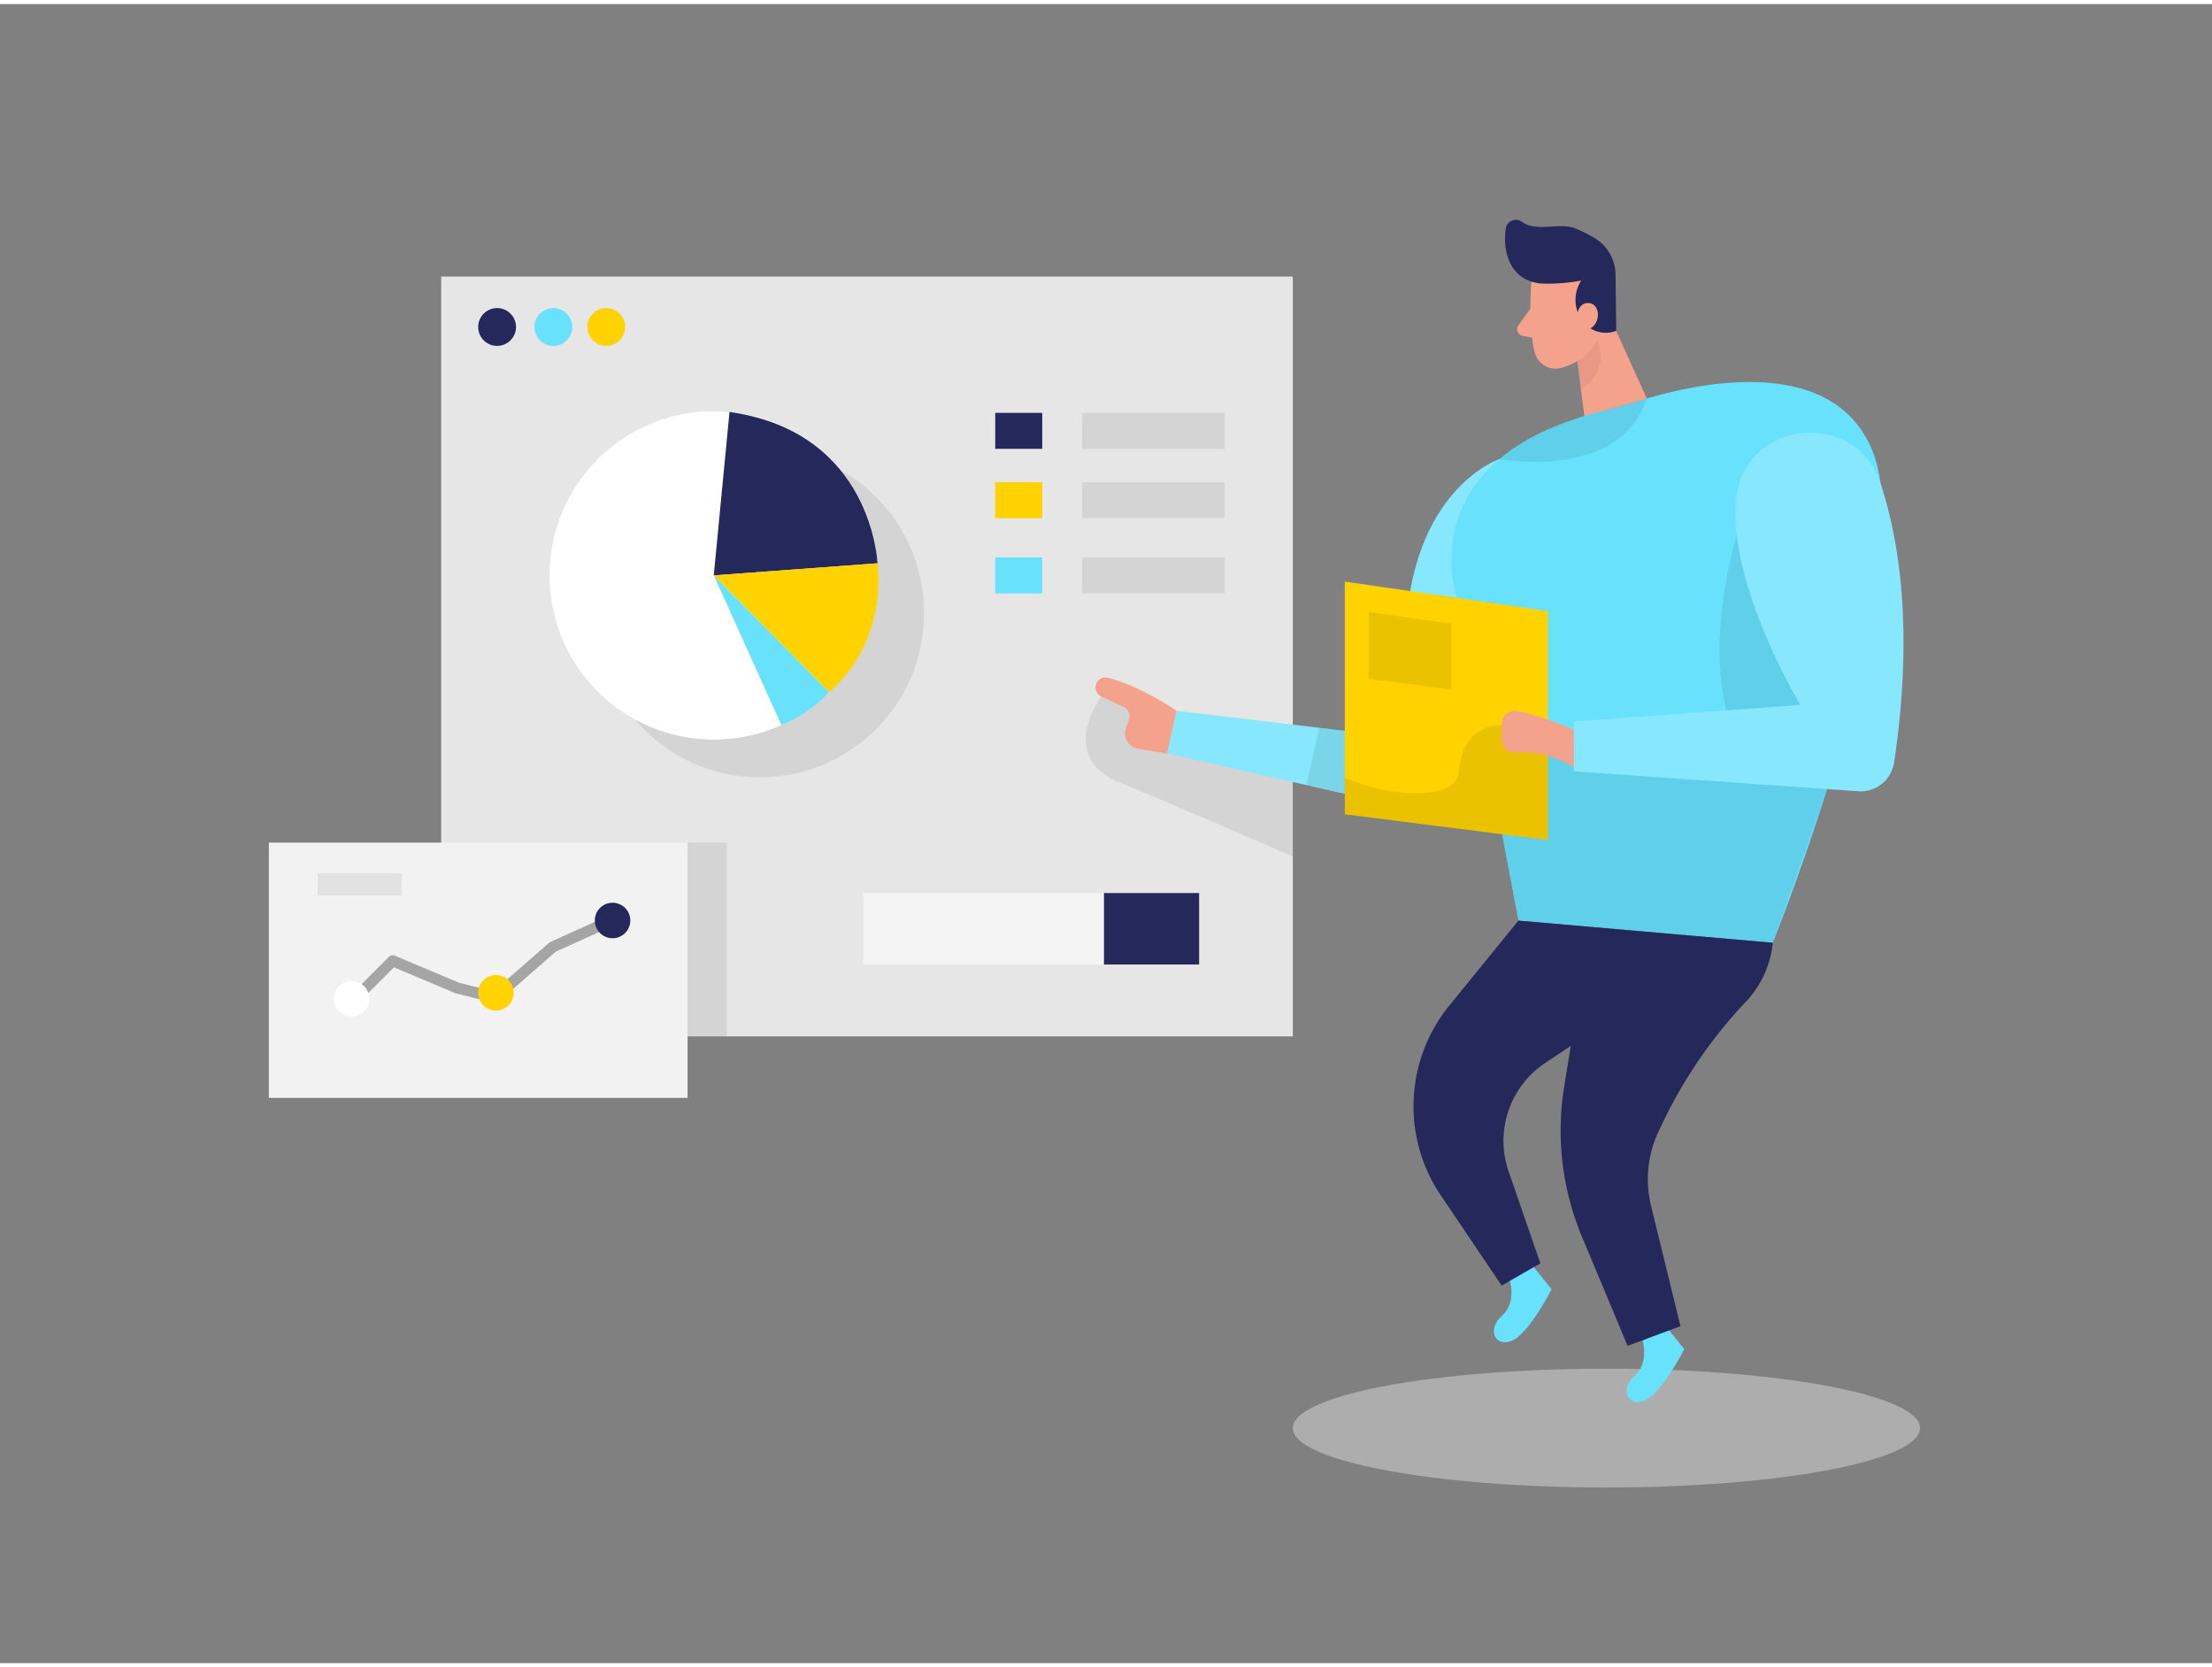 <svg id="Layer_1" data-name="Layer 1" xmlns="http://www.w3.org/2000/svg" viewBox="0 0 400 300" width="406" height="306" class="illustration styles_illustrationTablet__1DWOa"><rect x="0" y="0" width="400" height="300" fill="#808080" stroke="none"/><title>#1 analysis</title><rect x="178.47" y="165.73" width="43" height="10.95" fill="#fff" opacity="0.35"></rect><rect x="79.78" y="49.27" width="154" height="137.4" fill="#e6e6e6"></rect><path d="M199.15,125.21s-8.18,10.9,3.32,15.56,31.31,13.4,31.31,13.4V140.66l-21-8.74Z" opacity="0.08"></path><rect x="123.83" y="151.63" width="7.57" height="35.05" opacity="0.08"></rect><rect x="48.62" y="151.63" width="75.71" height="46.16" fill="#f2f2f2"></rect><path d="M271.16,82.27s-23,7.53-15.55,50.62l-42.85-5.09L211,135.48l61.17,13.93,11.92-8.18Z" fill="#68e1fd"></path><path d="M271.16,82.27s-23,7.53-15.55,50.62l-42.85-5.09L211,135.48l61.17,13.93,11.92-8.18Z" fill="#fff" opacity="0.2"></path><path d="M276.92,50.21s-.67,7.69.62,12.8a3.88,3.88,0,0,0,4.73,2.79c2.57-.69,5.83-2.36,6.69-6.44l2.31-6.74a6.92,6.92,0,0,0-3-7.4C283.87,42.1,277.09,45.51,276.92,50.21Z" fill="#f4a28c"></path><ellipse cx="290.49" cy="257.5" rx="56.71" ry="10.74" fill="#e6e6e6" opacity="0.45"></ellipse><path d="M297.05,241.72s1.19,4-1.47,6.33-1.36,5.68,1.74,4.51,7.26-9.33,7.26-9.33l-3.22-4Z" fill="#68e1fd"></path><polygon points="290.12 54.4 298.91 73.78 287.47 82.27 285.18 64.04 290.12 54.4" fill="#f4a28c"></polygon><path d="M290.52,73.4c1.94-.46,3.87-1,5.77-1.61,8.54-2.73,34.79-9.39,42.29,8.94,9,22-18,89-18,89l-46-4-11-58S254.1,82.13,290.52,73.4Z" fill="#68e1fd"></path><path d="M314.07,96s-7,22.52,0,36.86H268.35l6.23,32.84,46,4,9.82-27.79L333.58,119Z" opacity="0.08"></path><polygon points="243.18 104.43 243.18 146.5 279.9 151.17 279.9 109.77 243.18 104.43" fill="#ffd200"></polygon><path d="M340.09,86.75c3.32,10.11,6,26.5,2.42,50.38a6.12,6.12,0,0,1-6.47,5.21l-51.46-3.61v-9l41-3s-13-21.41-11.65-37C315.18,75.22,335.54,72.91,340.09,86.75Z" fill="#68e1fd"></path><path d="M340.09,86.75c3.32,10.11,6,26.5,2.42,50.38a6.12,6.12,0,0,1-6.47,5.21l-51.46-3.61v-9l41-3s-13-21.41-11.65-37C315.18,75.22,335.54,72.91,340.09,86.75Z" fill="#fff" opacity="0.2"></path><path d="M274.58,165.73l-12.53,15.41a28.8,28.8,0,0,0-1.5,34.29l11,16.3,7-4-5.75-16.66a16.91,16.91,0,0,1,6.6-19.58l7.15-4.76s23-2,34-17Z" fill="#24285b"></path><path d="M286.58,172.73l-3.72,23a49.77,49.77,0,0,0,3.21,27.18l8.25,19.71,9.56-3.55-5.32-21.77a20.25,20.25,0,0,1,1.4-13.53l1.1-2.3a85.9,85.9,0,0,1,14.58-21,18.17,18.17,0,0,0,4.94-10.7Z" fill="#24285b"></path><path d="M278.83,50.53a31.21,31.21,0,0,0,7.11-.54,6.41,6.41,0,0,0,0,7,5.24,5.24,0,0,0,6.33,2.09l-.13-9.91a7.87,7.87,0,0,0-4-7,29,29,0,0,0-3.31-1.62c-2.85-1.14-7,.76-9.59-1.17a1.86,1.86,0,0,0-2.95,1.22c-.45,3,.09,7.76,4.17,9.41A7.23,7.23,0,0,0,278.83,50.53Z" fill="#24285b"></path><path d="M285.11,56.81s.06-3,2.29-2.74,2.18,4.52-.86,4.92Z" fill="#f4a28c"></path><path d="M274,130.61s-9.38-2.5-10.25,8.5c-.35,4.35-10.91,4.94-20.61.81v6.58l36.72,4.67V135.48Z" opacity="0.08"></path><path d="M284.58,131.23a50.65,50.65,0,0,0-10.15-3.38,2.37,2.37,0,0,0-2.85,2.32V133a2.37,2.37,0,0,0,2.5,2.36,16.78,16.78,0,0,1,10.5,2.67Z" fill="#f4a28c"></path><path d="M273.05,230.89s1.19,4-1.47,6.33-1.36,5.68,1.74,4.51,7.26-9.33,7.26-9.33l-3.22-4Z" fill="#68e1fd"></path><path d="M276.74,55.07l-2.14,3a1.22,1.22,0,0,0,.77,1.93l2.95.56Z" fill="#f4a28c"></path><path d="M285.25,64.56a9.51,9.51,0,0,0,3.51-3.62s2.74,4.81-2.86,8.84Z" fill="#ce8172" opacity="0.31"></path><polygon points="247.51 109.94 247.51 121.98 262.47 123.98 262.47 112.04 247.51 109.94" opacity="0.08"></polygon><polygon points="238.55 130.86 236.26 141.23 243.18 142.8 243.18 131.41 238.55 130.86" opacity="0.08"></polygon><path d="M212.76,127.8s-6.37-4.44-12.41-6a1.81,1.81,0,0,0-2.21,1.41h0a1.82,1.82,0,0,0,1,2l4.17,2a1.68,1.68,0,0,1,.87,2.06l-.59,1.68a2.82,2.82,0,0,0,2.21,3.71l5.2.87Z" fill="#f4a28c"></path><circle cx="137.42" cy="110.13" r="29.69" opacity="0.08"></circle><circle cx="129.07" cy="103.31" r="29.69" fill="#fff"></circle><path d="M131.92,73.75l-2.85,29.56,29.61-2.19S157.81,77.4,131.92,73.75Z" fill="#24285b"></path><circle cx="89.89" cy="58.39" r="3.42" fill="#24285b"></circle><circle cx="100.06" cy="58.39" r="3.42" fill="#68e1fd"></circle><circle cx="109.63" cy="58.39" r="3.42" fill="#ffd200"></circle><rect x="195.72" y="73.92" width="25.75" height="6.5" opacity="0.08"></rect><rect x="195.72" y="86.47" width="25.75" height="6.5" opacity="0.08"></rect><rect x="195.72" y="100.06" width="25.75" height="6.5" opacity="0.08"></rect><rect x="179.97" y="73.92" width="8.5" height="6.5" fill="#24285b"></rect><rect x="179.97" y="86.47" width="8.5" height="6.5" fill="#ffd200"></rect><rect x="179.97" y="100.06" width="8.5" height="6.5" fill="#68e1fd"></rect><path d="M271.16,82.27s21.59,4.09,26.64-10.94l-11.31,3.16A44.37,44.37,0,0,0,271.16,82.27Z" opacity="0.08"></path><rect x="199.6" y="160.75" width="17.25" height="12.92" transform="translate(416.44 334.42) rotate(-180)" fill="#24285b"></rect><rect x="156.11" y="160.75" width="43.54" height="12.92" transform="translate(355.76 334.42) rotate(-180)" fill="#fff" opacity="0.56" style="isolation: isolate;"></rect><path d="M129.07,103.31l20.86,21.13s10.36-7.94,8.75-23.32Z" fill="#ffd200"></path><polyline points="63.75 180.27 71.02 173 82.71 177.93 89.5 179.63 99.95 170.5 110.49 165.73" fill="none" stroke="#a5a5a5" stroke-linecap="round" stroke-linejoin="round" stroke-width="2"></polyline><rect x="57.46" y="157.17" width="15.17" height="4" fill="#a5a5a5" opacity="0.21"></rect><circle cx="63.58" cy="179.88" r="3.21" fill="#fff"></circle><circle cx="89.68" cy="178.79" r="3.21" fill="#ffd200"></circle><circle cx="110.77" cy="165.71" r="3.21" fill="#24285b"></circle><path d="M129.07,103.31l12.23,27.06a25.18,25.18,0,0,0,8.63-5.93Z" fill="#68e1fd"></path></svg>